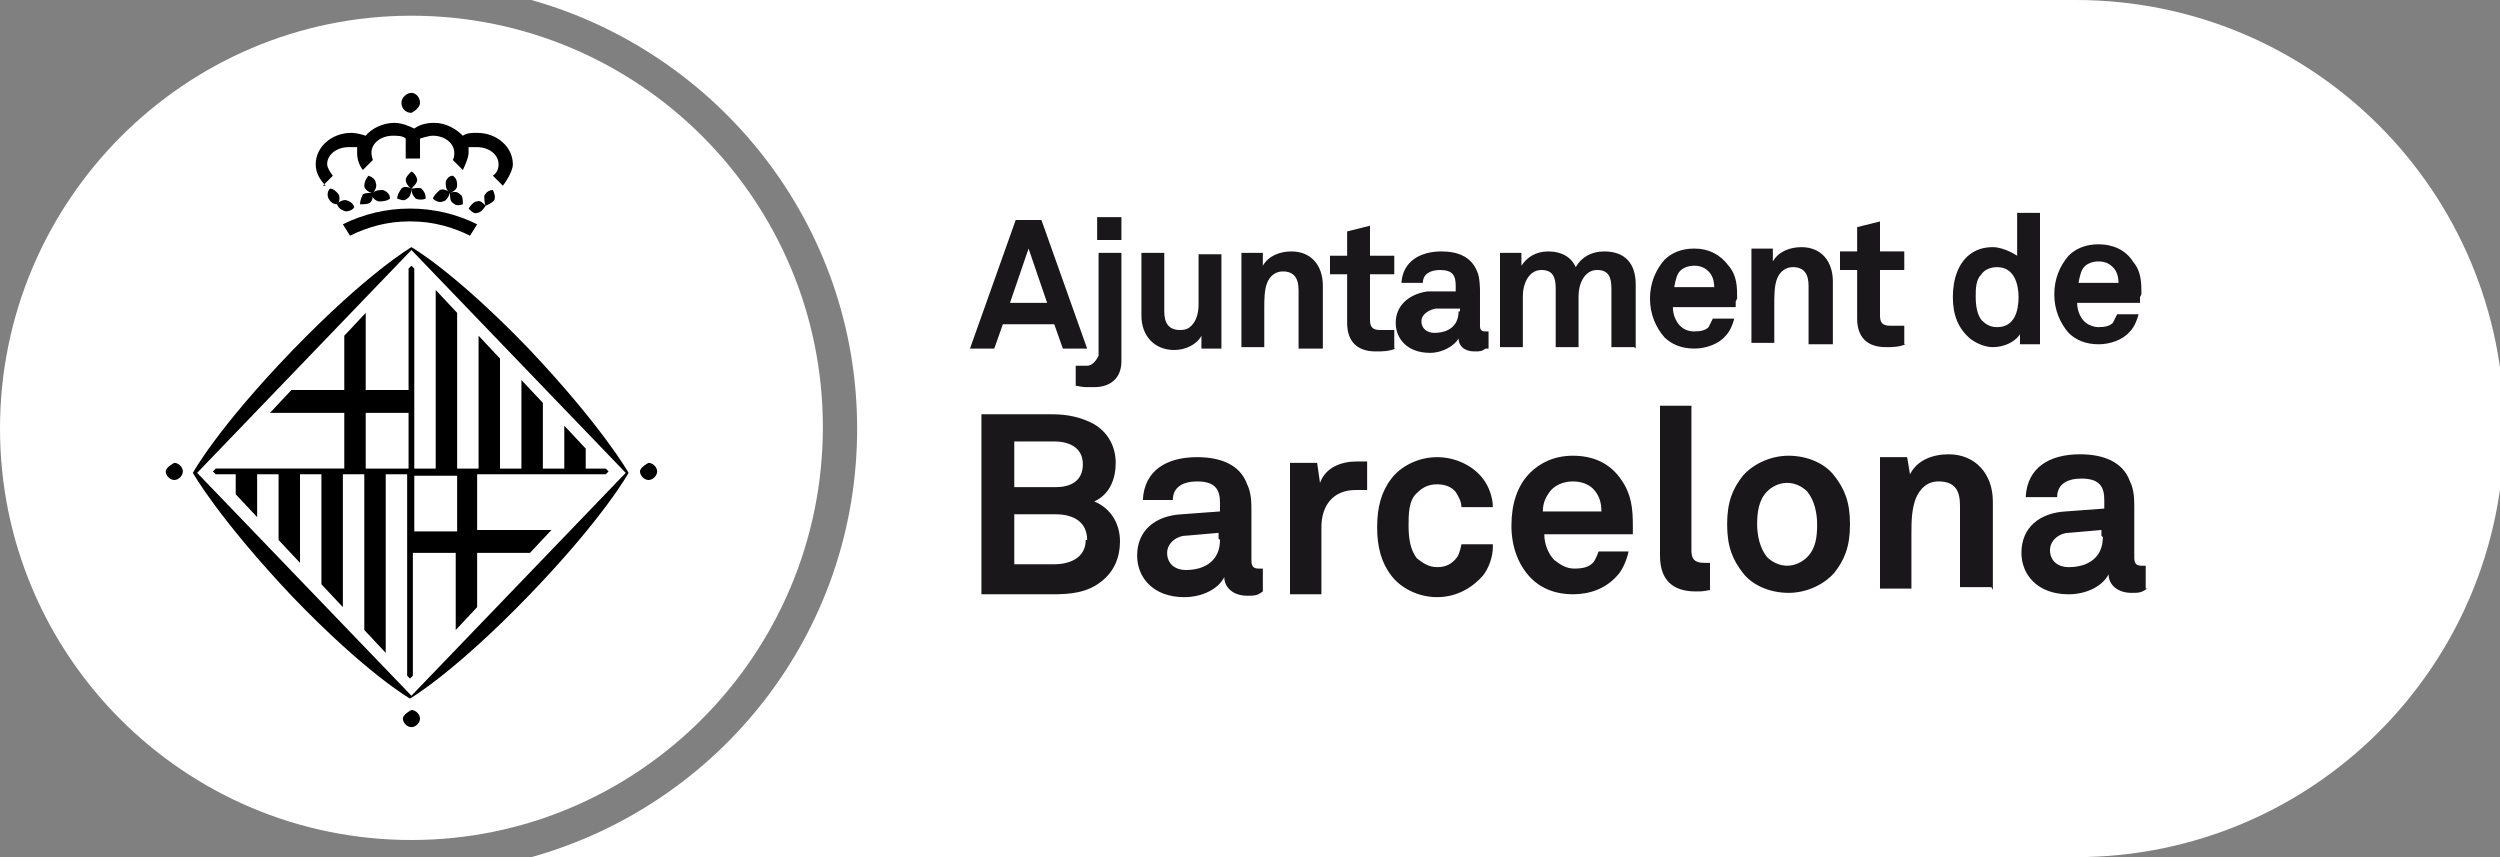 <?xml version="1.0" encoding="UTF-8"?>
<svg id="Capa_1" data-name="Capa 1" xmlns="http://www.w3.org/2000/svg" viewBox="0 0 17.5 6">
  <rect x="0" y="0" width="17.5" height="6" fill="#808080" stroke="none"/>
  <defs>
    <style>
      .cls-1 {
        fill: #fff;
      }

      .cls-2 {
        fill: #1a171b;
      }
    </style>
  </defs>
  <g>
    <path class="cls-1" d="M6,3C6,1.57,5.03,.37,3.72,0H14.53C16.19,0,17.53,1.34,17.53,3s-1.34,3-3,3c0,0,0,0,0,0H3.72c1.32-.37,2.28-1.57,2.28-3Z"/>
    <path class="cls-1" d="M2.88,.11c1.59,0,2.88,1.29,2.88,2.88s-1.29,2.89-2.88,2.89S0,4.59,0,3,1.29,.11,2.88,.11Z"/>
  </g>
  <g>
    <path d="M2.81,1.32s-.03,.04-.03,.07c.03,.01,.05,.02,.07,0,.02-.01,.03-.04,.03-.07,0,.03,.01,.05,.03,.07,.02,.01,.05,.01,.07,0,0-.03-.01-.05-.03-.07-.02-.01-.05,0-.07,0,.02-.02,.04-.04,.04-.06s-.02-.05-.04-.06c-.02,.02-.04,.04-.04,.06s.02,.05,.04,.06c-.02-.01-.05-.02-.07,0"/>
    <path d="M3.08,1.33s-.04,.03-.05,.06c.02,.02,.05,.03,.07,.02,.02,0,.04-.03,.05-.06,0,.03,0,.06,.02,.07,.02,.02,.04,.02,.07,.01,0-.03,0-.06-.02-.07-.02-.02-.04-.02-.07-.01,.03-.01,.05-.03,.05-.05,0-.02,0-.05-.03-.07-.03,0-.05,.03-.05,.05,0,.02,0,.05,.03,.07-.02-.02-.05-.03-.07-.02"/>
    <path d="M3.4,1.44s.05-.02,.06-.04c.01-.02,0-.05-.01-.07-.03,0-.05,.02-.06,.04,0,.02,0,.05,.01,.07-.02-.02-.04-.04-.06-.03-.02,0-.04,.02-.06,.05,.02,.02,.04,.04,.06,.03,.02,0,.04-.02,.06-.05"/>
    <path d="M2.54,1.36s-.02,.04-.02,.07c.03,0,.05,0,.07-.01,.02-.02,.02-.04,.02-.07-.03,0-.05,0-.07,.01"/>
    <path d="M2.66,1.41s.05,0,.07-.02c0-.03-.02-.05-.05-.06-.02,0-.05,0-.07,.02,.02-.02,.03-.05,.02-.07,0-.02-.02-.04-.05-.05-.02,.02-.03,.05-.03,.07,0,.02,.02,.04,.05,.05,0,.03,.02,.05,.05,.06"/>
    <path d="M2.37,1.36s-.03-.04-.06-.04c-.02,.02-.02,.05-.01,.07,.01,.02,.03,.04,.06,.04,.01,.03,.03,.04,.06,.05,.02,0,.05-.01,.06-.03-.01-.03-.03-.04-.06-.05-.02,0-.05,.01-.06,.03,.02-.02,.02-.05,.01-.07"/>
    <path d="M2.88,.79s.06-.03,.06-.07-.03-.07-.06-.07-.07,.03-.07,.07,.03,.07,.07,.07"/>
    <path d="M2.88,1.55c.15,0,.29,.04,.41,.1l.05-.08c-.14-.07-.3-.11-.47-.11s-.33,.04-.47,.11l.05,.08c.12-.06,.26-.1,.41-.1"/>
    <path d="M2.26,1.3l.07-.07s-.04-.05-.04-.08c0-.07,.07-.12,.15-.12,.02,0,.04,0,.06,0,0,.01,0,.03,0,.04,0,.04,.01,.08,.04,.12l.07-.07s-.01-.03-.01-.05c0-.07,.07-.12,.15-.12,.03,0,.07,0,.09,.02v.14h.1v-.14s.06-.02,.09-.02c.08,0,.15,.05,.15,.12,0,.02,0,.03-.01,.05l.07,.07s.04-.08,.04-.12c0-.01,0-.03,0-.04,.02,0,.04,0,.06,0,.08,0,.15,.05,.15,.12,0,.03-.01,.06-.04,.08l.07,.07s.07-.09,.07-.15c0-.12-.11-.22-.25-.22-.04,0-.07,0-.1,.02-.05-.05-.12-.09-.2-.09-.05,0-.1,.01-.14,.04-.04-.02-.09-.04-.14-.04-.08,0-.16,.04-.2,.09-.03-.01-.07-.02-.1-.02-.14,0-.25,.1-.25,.22,0,.06,.03,.11,.07,.15"/>
    <path d="M2.9,3.33h.3v.39h-.3v-.39Zm-.04-.05h-.3v-.39h.3v.39Zm0-.55h-.3v-.54l-.15,.16v.38h-.37l-.15,.16h.52v.39h-.9l-.02,.02,.02,.02h.14v.14l.15,.16v-.3h.15v.46l.15,.16v-.62h.15v.77l.15,.16v-.93h.15v1.09l.15,.16v-1.25h.15v1.41l.02,.02,.02-.02v-.86h.3v.54l.15-.16v-.38h.37l.15-.16h-.52v-.39h.9l.02-.02-.02-.02h-.14v-.14l-.15-.16v.3h-.15v-.46l-.15-.16v.62h-.15v-.77l-.15-.16v.93h-.15v-1.09l-.15-.16v1.25h-.15V1.88l-.02-.02-.02,.02v.86Z"/>
    <path d="M2.88,4.97s-.06,.03-.06,.06,.03,.06,.06,.06,.06-.03,.06-.06-.03-.06-.06-.06"/>
    <path d="M1.22,3.24s-.06,.03-.06,.06,.03,.06,.06,.06,.06-.03,.06-.06-.03-.06-.06-.06"/>
    <path d="M4.54,3.24s-.06,.03-.06,.06,.03,.06,.06,.06,.06-.03,.06-.06-.03-.06-.06-.06"/>
    <path d="M2.88,4.87l-1.5-1.56,1.5-1.56,1.5,1.56-1.5,1.56Zm0-3.14s-.31,.18-.84,.73c-.52,.54-.69,.85-.69,.85,0,0,.18,.32,.7,.87,.52,.54,.82,.71,.82,.71,0,0,.31-.18,.84-.73,.52-.54,.69-.85,.69-.85,0,0-.18-.32-.7-.87-.52-.54-.82-.71-.82-.71"/>
  </g>
  <g>
    <path class="cls-2" d="M14.72,3.76c0,.14-.1,.21-.24,.21-.07,0-.13-.04-.13-.12,0-.07,.07-.12,.13-.12l.23-.02v.04Zm.3,.36v-.16s-.01,0-.03,0c-.04,0-.05-.02-.05-.06v-.34c0-.06,0-.13-.03-.19-.05-.14-.19-.19-.35-.19-.21,0-.37,.09-.38,.3h.22c0-.09,.07-.13,.17-.13,.13,0,.16,.06,.16,.15v.06l-.27,.02c-.18,.01-.31,.11-.31,.29,0,.15,.11,.29,.33,.29,.13,0,.24-.06,.28-.14,0,.07,.06,.13,.16,.13,.05,0,.07,0,.11-.03Zm-1.07,.01v-.62c0-.19-.12-.33-.31-.33-.11,0-.22,.04-.27,.14l-.02-.12h-.19v.92h.22v-.38c0-.08,0-.17,.03-.25,.03-.07,.08-.12,.16-.12,.12,0,.15,.07,.15,.17v.57h.22Zm-1.23-.46c0,.09-.01,.17-.07,.23-.03,.03-.08,.06-.14,.06s-.11-.03-.14-.06c-.05-.06-.07-.15-.07-.23s.01-.17,.07-.23c.03-.03,.08-.06,.14-.06s.11,.03,.14,.06c.05,.06,.07,.15,.07,.23m.23,0c0-.16-.04-.25-.11-.34-.06-.08-.18-.14-.32-.14s-.26,.07-.32,.14c-.07,.09-.11,.18-.11,.34s.04,.25,.11,.34c.06,.08,.18,.14,.32,.14s.26-.07,.32-.14c.07-.09,.11-.18,.11-.34m-.98,.46v-.19s-.02,0-.04,0c-.08,0-.09-.04-.09-.09v-1.01h-.22v1.05c0,.18,.1,.25,.25,.25,.04,0,.05,0,.1-.01m-.77-.55h-.4c0-.06,.02-.1,.05-.14,.03-.04,.09-.07,.16-.07,.06,0,.11,.02,.14,.05,.04,.04,.06,.09,.06,.16m.22,.1c0-.12-.01-.22-.08-.32-.08-.12-.2-.17-.34-.17-.13,0-.23,.05-.3,.12-.09,.09-.13,.22-.13,.37s.05,.28,.14,.37c.07,.07,.17,.11,.29,.11,.12,0,.23-.04,.31-.13,.04-.04,.07-.12,.08-.17h-.21s-.02,.06-.04,.08c-.03,.03-.07,.04-.13,.04-.06,0-.1-.03-.14-.06-.04-.04-.07-.11-.07-.18h.62s0-.06,0-.06m-.98,.13h-.22s-.01,.06-.03,.09c-.03,.04-.07,.07-.14,.07-.06,0-.1-.03-.14-.06-.05-.06-.06-.15-.06-.23s0-.18,.06-.23c.03-.03,.07-.06,.14-.06,.07,0,.12,.03,.14,.07,.01,.02,.03,.05,.03,.09h.22c0-.07-.03-.15-.07-.2-.06-.08-.18-.15-.32-.15s-.26,.07-.32,.15c-.07,.09-.1,.2-.1,.34s.03,.25,.1,.34c.06,.08,.18,.15,.32,.15s.25-.07,.32-.15c.04-.05,.07-.13,.07-.2m-.88-.39v-.21s-.05,0-.07,0c-.11,0-.22,.04-.26,.15l-.02-.14h-.19v.92h.22v-.47c0-.15,.08-.26,.24-.26,.02,0,.05,0,.08,0m-1.03,.35c0,.14-.1,.21-.24,.21-.07,0-.13-.04-.13-.12,0-.07,.07-.12,.13-.12l.23-.02v.04Zm.3,.36v-.16s-.01,0-.03,0c-.04,0-.05-.02-.05-.06v-.34c0-.06,0-.13-.03-.19-.05-.14-.19-.19-.35-.19-.21,0-.37,.09-.38,.3h.21c0-.09,.07-.13,.17-.13,.13,0,.16,.06,.16,.15v.06l-.27,.02c-.18,.01-.31,.11-.31,.29,0,.15,.11,.29,.33,.29,.13,0,.24-.06,.28-.14,0,.07,.06,.13,.16,.13,.05,0,.07,0,.11-.03Zm-1.24-.36c0,.13-.12,.17-.22,.17h-.28v-.35h.29c.12,0,.22,.05,.22,.18m-.03-.53c0,.12-.09,.16-.19,.16h-.29v-.32h.28c.1,0,.2,.04,.2,.16m.26,.54c0-.12-.06-.23-.18-.28,.11-.05,.15-.16,.15-.27,0-.11-.05-.21-.15-.27-.09-.05-.19-.07-.29-.07h-.5v1.26h.5c.12,0,.24-.01,.34-.09,.09-.07,.13-.17,.13-.28"/>
    <path class="cls-2" d="M14.84,1.98h-.29s.01-.07,.03-.1c.02-.03,.06-.05,.11-.05s.08,.02,.1,.04c.03,.03,.04,.07,.04,.12m.16,.07c0-.08,0-.16-.06-.23-.05-.08-.14-.12-.24-.12-.09,0-.16,.03-.21,.08-.06,.07-.1,.16-.1,.27s.04,.2,.1,.27c.05,.05,.12,.08,.21,.08,.08,0,.17-.03,.22-.09,.03-.03,.05-.08,.06-.12h-.15s-.02,.04-.03,.06c-.02,.02-.05,.03-.1,.03-.04,0-.08-.02-.1-.04-.03-.03-.05-.08-.05-.13h.44s0-.04,0-.04m-.85,0c0,.1-.03,.21-.15,.21-.05,0-.08-.02-.11-.05-.03-.04-.04-.1-.04-.16s0-.12,.04-.16c.02-.03,.06-.05,.11-.05,.12,0,.15,.12,.15,.21m.15,.33v-.92h-.16v.3s-.09-.06-.17-.06c-.07,0-.12,.02-.16,.05-.08,.06-.12,.17-.12,.3s.04,.22,.12,.29c.04,.03,.1,.06,.16,.06,.07,0,.15-.03,.19-.09v.07h.15Zm-.95,0v-.13s-.07,0-.1,0c-.05,0-.07-.02-.07-.07v-.32h.17v-.13h-.17v-.21l-.16,.04v.17h-.12v.13h.12v.34c0,.13,.07,.2,.2,.2,.05,0,.09,0,.14-.02m-.51,0v-.44c0-.14-.08-.24-.22-.24-.08,0-.16,.03-.2,.1v-.09h-.15v.66h.16v-.27c0-.06,0-.13,.02-.18,.02-.05,.06-.08,.11-.08,.08,0,.11,.05,.11,.13v.41h.16Zm-.82-.4h-.29s.01-.07,.03-.1c.02-.03,.06-.05,.11-.05s.08,.02,.1,.04c.03,.03,.04,.07,.04,.12m.16,.07c0-.08,0-.16-.06-.23-.06-.08-.14-.12-.24-.12-.09,0-.16,.03-.21,.08-.06,.07-.1,.16-.1,.27s.04,.2,.1,.27c.05,.05,.12,.08,.21,.08,.08,0,.17-.03,.22-.09,.03-.03,.05-.08,.06-.12h-.15s-.02,.04-.03,.06c-.02,.02-.05,.03-.1,.03s-.08-.02-.1-.04c-.03-.03-.05-.08-.05-.13h.44s0-.04,0-.04m-.7,.33v-.45c0-.14-.07-.23-.22-.23-.09,0-.16,.04-.2,.11-.03-.07-.1-.11-.19-.11-.09,0-.15,.04-.19,.1v-.09h-.15v.66h.16v-.36c0-.08,.04-.18,.13-.18,.08,0,.1,.05,.1,.13v.41h.16v-.36c0-.08,.04-.18,.13-.18,.08,0,.1,.05,.1,.13v.41h.16Zm-1.24-.26c0,.1-.07,.15-.17,.15-.05,0-.09-.03-.09-.08s.05-.08,.1-.09h.17s0,.02,0,.02Zm.21,.26v-.12s-.01,0-.02,0c-.03,0-.04-.01-.04-.04v-.25s0-.09-.02-.13c-.04-.1-.13-.14-.25-.14-.15,0-.27,.07-.28,.22h.15c0-.06,.05-.09,.12-.09,.09,0,.11,.04,.11,.11v.04h-.2c-.13,.02-.22,.1-.22,.22,0,.11,.08,.21,.24,.21,.09,0,.17-.05,.2-.1,0,.05,.04,.09,.11,.09,.04,0,.05,0,.08-.02Zm-.66,0v-.13s-.07,0-.1,0c-.05,0-.07-.02-.07-.07v-.32h.17v-.13h-.17v-.21l-.16,.04v.17h-.12v.13h.12v.34c0,.13,.07,.2,.2,.2,.05,0,.09,0,.14-.02m-.51,0v-.44c0-.14-.08-.24-.22-.24-.08,0-.16,.03-.2,.1v-.09h-.15v.66h.16v-.27c0-.06,0-.13,.02-.18,.02-.05,.06-.08,.11-.08,.08,0,.11,.05,.11,.13v.41h.16Zm-.71,0v-.66h-.16v.35c0,.05-.01,.11-.05,.15-.02,.02-.04,.03-.08,.03-.08,0-.11-.05-.11-.13v-.41h-.16v.44c0,.14,.09,.24,.23,.24,.08,0,.16-.04,.19-.1v.09h.14Zm-.7,.09v-.76h-.16v.72s-.03,.07-.08,.07c-.02,0-.03,0-.08,0v.14s.05,.01,.07,.01c.02,0,.04,0,.06,0,.12,0,.19-.07,.19-.18m0-1.01h-.17v.16h.17v-.16Zm-.52,.6h-.26l.13-.38,.13,.38Zm.28,.32l-.32-.9h-.18l-.32,.9h.17l.06-.17h.36l.06,.17h.17Z"/>
  </g>
</svg>